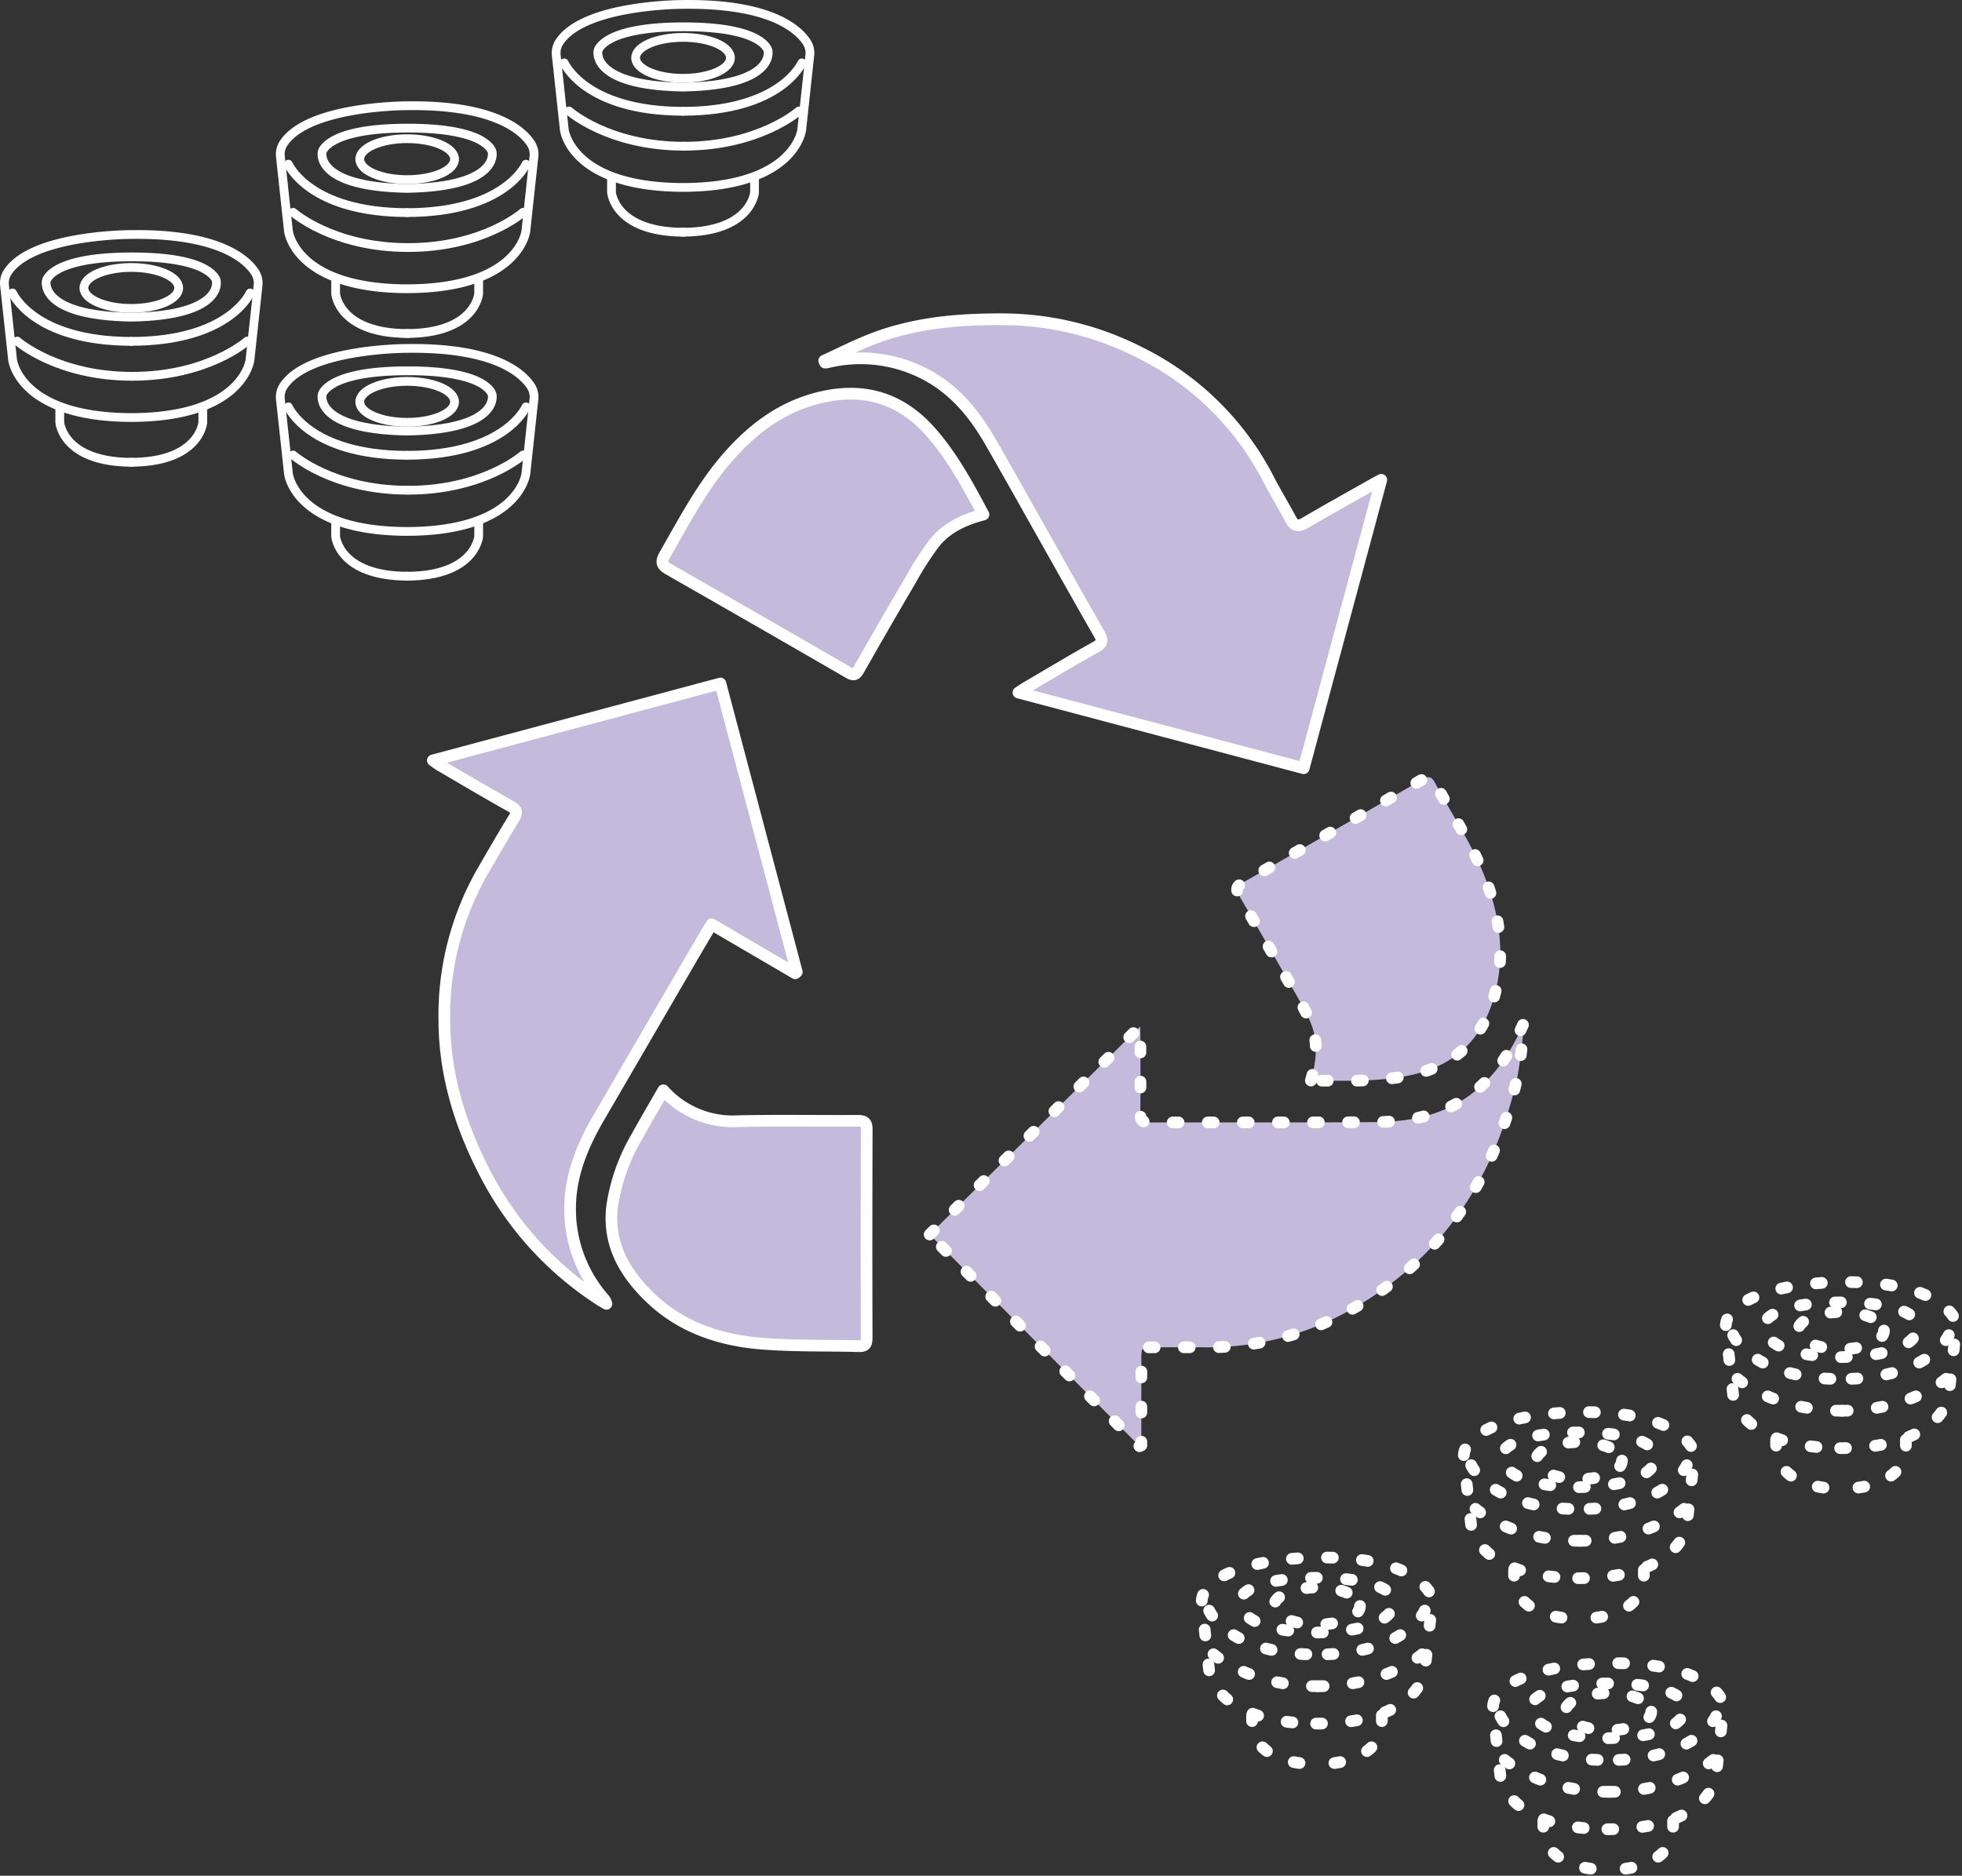 <svg xmlns="http://www.w3.org/2000/svg" width="335.567" height="320.889" viewBox="0 0 335.567 320.889">
  <rect x="0" y="0" width="335.567" height="320.889" fill="#333333" stroke="none"/>
  <g id="Componente_7_1" data-name="Componente 7 – 1" transform="translate(0.752 0.751)">
    <g id="Grupo_36" data-name="Grupo 36" transform="translate(201.798 218.578)">
      <g id="Grupo_21" data-name="Grupo 21" transform="translate(3 47.123)">
        <path id="Caminho_67" data-name="Caminho 67" stroke="#fff" d="M7948.736,1135.7s3.187,7.489,18.437,7.516" fill="none" transform="translate(-7947.479 -1126.619)" stroke-linecap="round" stroke-linejoin="round" stroke-width="2" stroke-dasharray="1 5"/>
        <path id="Caminho_68" data-name="Caminho 68" stroke="#fff" d="M7966.571,1179.218v2.2s.485,6.179,11.242,6.179" fill="none" transform="translate(-7957.977 -1152.234)" stroke-linecap="round" stroke-linejoin="round" stroke-width="2" stroke-dasharray="1 5"/>
        <ellipse id="Elipse_2" data-name="Elipse 2" cx="7.356" cy="3.178" rx="7.356" ry="3.178" transform="translate(12.338 5.12)" stroke-dasharray="1 5" stroke="#fff" stroke-linecap="round" stroke-linejoin="round" stroke-width="2" fill="none"/>
        <path id="Caminho_69" data-name="Caminho 69" stroke="#fff" d="M7965.231,1142.045c17.564,0,18.565-8.954,18.565-8.954l1.253-11.573a3.11,3.11,0,0,0-.5-2.056c-1.371-2.068-5.773-6.037-19.322-5.824,0,0-15.19-.008-19.036,5.824a3.117,3.117,0,0,0-.5,2.056l1.252,11.573s1,8.954,18.566,8.954" fill="none" transform="translate(-7945.68 -1113.631)" stroke-linecap="round" stroke-linejoin="round" stroke-width="2" stroke-dasharray="1 5"/>
        <path id="Caminho_70" data-name="Caminho 70" stroke="#fff" d="M8011.985,1135.7s-3.187,7.489-18.437,7.516" fill="none" transform="translate(-7973.855 -1126.619)" stroke-linecap="round" stroke-linejoin="round" stroke-width="2" stroke-dasharray="1 5"/>
        <path id="Caminho_71" data-name="Caminho 71" stroke="#fff" d="M8004.443,1179.218v2.2s-.485,6.179-11.242,6.179" fill="none" transform="translate(-7973.65 -1152.234)" stroke-linecap="round" stroke-linejoin="round" stroke-width="2" stroke-dasharray="1 5"/>
        <g id="Grupo_20" data-name="Grupo 20" transform="translate(1.994 16.548)">
          <path id="Caminho_72" data-name="Caminho 72" stroke="#fff" d="M7950.527,1153.852s6.131,5.469,17.843,5.469" fill="none" transform="translate(-7950.527 -1153.852)" stroke-linecap="round" stroke-linejoin="round" stroke-width="2" stroke-dasharray="1 5"/>
          <path id="Caminho_73" data-name="Caminho 73" stroke="#fff" d="M8011.739,1153.852s-6.13,5.469-17.843,5.469" fill="none" transform="translate(-7976.053 -1153.852)" stroke-linecap="round" stroke-linejoin="round" stroke-width="2" stroke-dasharray="1 5"/>
        </g>
        <path id="Caminho_74" data-name="Caminho 74" stroke="#fff" d="M7974.633,1131.439c14.446-.236,13.2-5.639,13.2-5.639s-.551-3.748-13.2-3.723c-12.564.024-13.2,3.723-13.2,3.723s-1.251,5.4,13.2,5.639" fill="none" transform="translate(-7954.938 -1118.602)" stroke-linecap="round" stroke-linejoin="round" stroke-width="2" stroke-dasharray="1 5"/>
      </g>
      <g id="Grupo_23" data-name="Grupo 23" transform="translate(47.813 22.246)">
        <path id="Caminho_75" data-name="Caminho 75" stroke="#fff" d="M8052.8,1172.454s3.186,7.489,18.437,7.516" fill="none" transform="translate(-8051.539 -1163.375)" stroke-linecap="round" stroke-linejoin="round" stroke-width="2" stroke-dasharray="1 5"/>
        <path id="Caminho_76" data-name="Caminho 76" stroke="#fff" d="M8070.632,1215.975v2.2s.485,6.179,11.242,6.179" fill="none" transform="translate(-8062.038 -1188.991)" stroke-linecap="round" stroke-linejoin="round" stroke-width="2" stroke-dasharray="1 5"/>
        <ellipse id="Elipse_3" data-name="Elipse 3" cx="7.356" cy="3.178" rx="7.356" ry="3.178" transform="translate(12.338 5.12)" stroke-dasharray="1 5" stroke="#fff" stroke-linecap="round" stroke-linejoin="round" stroke-width="2" fill="none"/>
        <path id="Caminho_77" data-name="Caminho 77" stroke="#fff" d="M8069.293,1178.8c17.564,0,18.566-8.954,18.566-8.954l1.252-11.573a3.113,3.113,0,0,0-.5-2.056c-1.372-2.068-5.773-6.037-19.323-5.824,0,0-15.19-.008-19.037,5.824a3.126,3.126,0,0,0-.5,2.056l1.253,11.573s1,8.954,18.566,8.954" fill="none" transform="translate(-8049.741 -1150.388)" stroke-linecap="round" stroke-linejoin="round" stroke-width="2" stroke-dasharray="1 5"/>
        <path id="Caminho_78" data-name="Caminho 78" stroke="#fff" d="M8116.047,1172.454s-3.187,7.489-18.437,7.516" fill="none" transform="translate(-8077.916 -1163.375)" stroke-linecap="round" stroke-linejoin="round" stroke-width="2" stroke-dasharray="1 5"/>
        <path id="Caminho_79" data-name="Caminho 79" stroke="#fff" d="M8108.5,1215.975v2.2s-.486,6.179-11.243,6.179" fill="none" transform="translate(-8077.711 -1188.991)" stroke-linecap="round" stroke-linejoin="round" stroke-width="2" stroke-dasharray="1 5"/>
        <g id="Grupo_22" data-name="Grupo 22" transform="translate(1.994 16.548)">
          <path id="Caminho_80" data-name="Caminho 80" stroke="#fff" d="M8054.588,1190.609s6.132,5.469,17.844,5.469" fill="none" transform="translate(-8054.588 -1190.609)" stroke-linecap="round" stroke-linejoin="round" stroke-width="2" stroke-dasharray="1 5"/>
          <path id="Caminho_81" data-name="Caminho 81" stroke="#fff" d="M8115.8,1190.609s-6.131,5.469-17.843,5.469" fill="none" transform="translate(-8080.115 -1190.609)" stroke-linecap="round" stroke-linejoin="round" stroke-width="2" stroke-dasharray="1 5"/>
        </g>
        <path id="Caminho_82" data-name="Caminho 82" stroke="#fff" d="M8078.694,1168.2c14.446-.235,13.2-5.639,13.2-5.639s-.551-3.748-13.2-3.723c-12.563.024-13.194,3.723-13.194,3.723s-1.252,5.4,13.194,5.639" fill="none" transform="translate(-8059.001 -1155.359)" stroke-linecap="round" stroke-linejoin="round" stroke-width="2" stroke-dasharray="1 5"/>
      </g>
      <g id="Grupo_27" data-name="Grupo 27" transform="translate(52.813 65.194)">
        <path id="Caminho_91" data-name="Caminho 91" stroke="#fff" d="M8052.8,1279.273s3.186,7.489,18.437,7.516" fill="none" transform="translate(-8051.539 -1270.194)" stroke-linecap="round" stroke-linejoin="round" stroke-width="2" stroke-dasharray="1 5"/>
        <path id="Caminho_92" data-name="Caminho 92" stroke="#fff" d="M8070.632,1322.794v2.2s.485,6.179,11.242,6.179" fill="none" transform="translate(-8062.038 -1295.81)" stroke-linecap="round" stroke-linejoin="round" stroke-width="2" stroke-dasharray="1 5"/>
        <ellipse id="Elipse_5" data-name="Elipse 5" cx="7.356" cy="3.178" rx="7.356" ry="3.178" transform="translate(12.338 5.12)" stroke-dasharray="1 5" stroke="#fff" stroke-linecap="round" stroke-linejoin="round" stroke-width="2" fill="none"/>
        <path id="Caminho_93" data-name="Caminho 93" stroke="#fff" d="M8069.293,1285.622c17.564,0,18.566-8.954,18.566-8.954l1.252-11.573a3.112,3.112,0,0,0-.5-2.055c-1.372-2.068-5.773-6.037-19.323-5.824,0,0-15.19-.008-19.037,5.824a3.126,3.126,0,0,0-.5,2.055l1.253,11.573s1,8.954,18.566,8.954" fill="none" transform="translate(-8049.741 -1257.207)" stroke-linecap="round" stroke-linejoin="round" stroke-width="2" stroke-dasharray="1 5"/>
        <path id="Caminho_94" data-name="Caminho 94" stroke="#fff" d="M8116.047,1279.273s-3.187,7.489-18.437,7.516" fill="none" transform="translate(-8077.916 -1270.194)" stroke-linecap="round" stroke-linejoin="round" stroke-width="2" stroke-dasharray="1 5"/>
        <path id="Caminho_95" data-name="Caminho 95" stroke="#fff" d="M8108.5,1322.794v2.2s-.486,6.179-11.243,6.179" fill="none" transform="translate(-8077.711 -1295.81)" stroke-linecap="round" stroke-linejoin="round" stroke-width="2" stroke-dasharray="1 5"/>
        <g id="Grupo_26" data-name="Grupo 26" transform="translate(1.994 16.548)">
          <path id="Caminho_96" data-name="Caminho 96" stroke="#fff" d="M8054.588,1297.428s6.132,5.469,17.844,5.469" fill="none" transform="translate(-8054.588 -1297.428)" stroke-linecap="round" stroke-linejoin="round" stroke-width="2" stroke-dasharray="1 5"/>
          <path id="Caminho_97" data-name="Caminho 97" stroke="#fff" d="M8115.8,1297.428s-6.131,5.469-17.843,5.469" fill="none" transform="translate(-8080.115 -1297.428)" stroke-linecap="round" stroke-linejoin="round" stroke-width="2" stroke-dasharray="1 5"/>
        </g>
        <path id="Caminho_98" data-name="Caminho 98" stroke="#fff" d="M8078.694,1275.015c14.446-.235,13.2-5.639,13.2-5.639s-.551-3.748-13.2-3.723c-12.563.024-13.194,3.723-13.194,3.723s-1.252,5.4,13.194,5.639" fill="none" transform="translate(-8059.001 -1262.178)" stroke-linecap="round" stroke-linejoin="round" stroke-width="2" stroke-dasharray="1 5"/>
      </g>
      <g id="Grupo_29" data-name="Grupo 29" transform="translate(92.627)">
        <path id="Caminho_99" data-name="Caminho 99" stroke="#fff" d="M8156.859,1098.94s3.186,7.489,18.437,7.516" fill="none" transform="translate(-8155.602 -1089.861)" stroke-linecap="round" stroke-linejoin="round" stroke-width="2" stroke-dasharray="1 5"/>
        <path id="Caminho_100" data-name="Caminho 100" stroke="#fff" d="M8174.694,1142.461v2.2s.485,6.179,11.241,6.179" fill="none" transform="translate(-8166.1 -1115.477)" stroke-linecap="round" stroke-linejoin="round" stroke-width="2" stroke-dasharray="1 5"/>
        <ellipse id="Elipse_6" data-name="Elipse 6" cx="7.356" cy="3.178" rx="7.356" ry="3.178" transform="translate(12.338 5.12)" stroke-dasharray="1 5" stroke="#fff" stroke-linecap="round" stroke-linejoin="round" stroke-width="2" fill="none"/>
        <path id="Caminho_101" data-name="Caminho 101" stroke="#fff" d="M8173.354,1105.288c17.564,0,18.565-8.954,18.565-8.954l1.253-11.572a3.113,3.113,0,0,0-.5-2.056c-1.371-2.068-5.772-6.037-19.322-5.825,0,0-15.19-.008-19.036,5.825a3.119,3.119,0,0,0-.5,2.056l1.253,11.572s1,8.954,18.564,8.954" fill="none" transform="translate(-8153.804 -1076.873)" stroke-linecap="round" stroke-linejoin="round" stroke-width="2" stroke-dasharray="1 5"/>
        <path id="Caminho_102" data-name="Caminho 102" stroke="#fff" d="M8220.107,1098.94s-3.186,7.489-18.437,7.516" fill="none" transform="translate(-8181.976 -1089.861)" stroke-linecap="round" stroke-linejoin="round" stroke-width="2" stroke-dasharray="1 5"/>
        <path id="Caminho_103" data-name="Caminho 103" stroke="#fff" d="M8212.566,1142.461v2.2s-.487,6.179-11.242,6.179" fill="none" transform="translate(-8181.773 -1115.477)" stroke-linecap="round" stroke-linejoin="round" stroke-width="2" stroke-dasharray="1 5"/>
        <g id="Grupo_28" data-name="Grupo 28" transform="translate(1.994 16.548)">
          <path id="Caminho_104" data-name="Caminho 104" stroke="#fff" d="M8158.65,1117.094s6.132,5.469,17.843,5.469" fill="none" transform="translate(-8158.65 -1117.094)" stroke-linecap="round" stroke-linejoin="round" stroke-width="2" stroke-dasharray="1 5"/>
          <path id="Caminho_105" data-name="Caminho 105" stroke="#fff" d="M8219.861,1117.094s-6.13,5.469-17.843,5.469" fill="none" transform="translate(-8184.176 -1117.094)" stroke-linecap="round" stroke-linejoin="round" stroke-width="2" stroke-dasharray="1 5"/>
        </g>
        <path id="Caminho_106" data-name="Caminho 106" stroke="#fff" d="M8182.756,1094.681c14.446-.235,13.2-5.638,13.2-5.638s-.551-3.748-13.2-3.724c-12.565.025-13.2,3.724-13.2,3.724s-1.252,5.4,13.2,5.638" fill="none" transform="translate(-8163.062 -1081.844)" stroke-linecap="round" stroke-linejoin="round" stroke-width="2" stroke-dasharray="1 5"/>
      </g>
    </g>
    <g id="Grupo_49" data-name="Grupo 49" transform="translate(0 -57.518)">
      <g id="Grupo_40" data-name="Grupo 40" transform="translate(47.182 74.85)">
        <path id="Caminho_139" data-name="Caminho 139" d="M7441.457,1131.146s3.512,8.253,20.319,8.283" transform="translate(-7440.071 -1121.141)" fill="none" stroke="#fff" stroke-linecap="round" stroke-linejoin="round" stroke-width="1.5"/>
        <path id="Caminho_140" data-name="Caminho 140" d="M7459.293,1174.667v2.427s.536,6.809,12.389,6.809" transform="translate(-7449.821 -1144.929)" fill="none" stroke="#fff" stroke-linecap="round" stroke-linejoin="round" stroke-width="1.5"/>
        <ellipse id="Elipse_11" data-name="Elipse 11" cx="8.107" cy="3.502" rx="8.107" ry="3.502" transform="translate(13.597 5.643)" fill="none" stroke="#fff" stroke-linecap="round" stroke-linejoin="round" stroke-width="1.5"/>
        <path id="Caminho_141" data-name="Caminho 141" d="M7459.948,1140.393c19.357,0,20.46-9.867,20.46-9.867l1.381-12.753a3.427,3.427,0,0,0-.547-2.265c-1.511-2.279-6.362-6.653-21.294-6.419,0,0-16.74-.009-20.979,6.419a3.441,3.441,0,0,0-.547,2.265l1.381,12.753s1.1,9.867,20.46,9.867" transform="translate(-7438.402 -1109.079)" fill="none" stroke="#fff" stroke-linecap="round" stroke-linejoin="round" stroke-width="1.5"/>
        <path id="Caminho_142" data-name="Caminho 142" d="M7506.589,1131.146s-3.511,8.253-20.317,8.283" transform="translate(-7464.567 -1121.141)" fill="none" stroke="#fff" stroke-linecap="round" stroke-linejoin="round" stroke-width="1.5"/>
        <path id="Caminho_143" data-name="Caminho 143" d="M7498.312,1174.667v2.427s-.536,6.809-12.389,6.809" transform="translate(-7464.376 -1144.929)" fill="none" stroke="#fff" stroke-linecap="round" stroke-linejoin="round" stroke-width="1.5"/>
        <g id="Grupo_39" data-name="Grupo 39" transform="translate(2.198 18.236)">
          <path id="Caminho_144" data-name="Caminho 144" d="M7443.249,1149.3s6.757,6.028,19.664,6.028" transform="translate(-7443.249 -1149.3)" fill="none" stroke="#fff" stroke-linecap="round" stroke-linejoin="round" stroke-width="1.5"/>
          <path id="Caminho_145" data-name="Caminho 145" d="M7506.281,1149.3s-6.756,6.028-19.663,6.028" transform="translate(-7466.955 -1149.3)" fill="none" stroke="#fff" stroke-linecap="round" stroke-linejoin="round" stroke-width="1.5"/>
        </g>
        <path id="Caminho_146" data-name="Caminho 146" d="M7468.7,1127.842c15.92-.259,14.542-6.214,14.542-6.214s-.607-4.13-14.542-4.1c-13.846.027-14.541,4.1-14.541,4.1s-1.379,5.955,14.541,6.214" transform="translate(-7447 -1113.695)" fill="none" stroke="#fff" stroke-linecap="round" stroke-linejoin="round" stroke-width="1.5"/>
      </g>
      <g id="Grupo_44" data-name="Grupo 44" transform="translate(94.364 57.518)">
        <path id="Caminho_155" data-name="Caminho 155" d="M7545.519,1057.631s3.512,8.253,20.318,8.283" transform="translate(-7544.133 -1047.626)" fill="none" stroke="#fff" stroke-linecap="round" stroke-linejoin="round" stroke-width="1.5"/>
        <path id="Caminho_156" data-name="Caminho 156" d="M7563.354,1101.152v2.427s.536,6.81,12.39,6.81" transform="translate(-7553.882 -1071.414)" fill="none" stroke="#fff" stroke-linecap="round" stroke-linejoin="round" stroke-width="1.5"/>
        <ellipse id="Elipse_13" data-name="Elipse 13" cx="8.107" cy="3.502" rx="8.107" ry="3.502" transform="translate(13.598 5.643)" fill="none" stroke="#fff" stroke-linecap="round" stroke-linejoin="round" stroke-width="1.5"/>
        <path id="Caminho_157" data-name="Caminho 157" d="M7564.009,1066.879c19.357,0,20.461-9.868,20.461-9.868l1.381-12.753a3.437,3.437,0,0,0-.547-2.265c-1.512-2.279-6.363-6.653-21.295-6.419,0,0-16.739-.009-20.979,6.419a3.439,3.439,0,0,0-.547,2.265l1.381,12.753s1.1,9.868,20.46,9.868" transform="translate(-7542.463 -1035.565)" fill="none" stroke="#fff" stroke-linecap="round" stroke-linejoin="round" stroke-width="1.5"/>
        <path id="Caminho_158" data-name="Caminho 158" d="M7610.649,1057.631s-3.512,8.253-20.318,8.283" transform="translate(-7568.627 -1047.626)" fill="none" stroke="#fff" stroke-linecap="round" stroke-linejoin="round" stroke-width="1.5"/>
        <path id="Caminho_159" data-name="Caminho 159" d="M7602.373,1101.152v2.427s-.536,6.81-12.39,6.81" transform="translate(-7568.438 -1071.414)" fill="none" stroke="#fff" stroke-linecap="round" stroke-linejoin="round" stroke-width="1.5"/>
        <g id="Grupo_43" data-name="Grupo 43" transform="translate(2.198 18.236)">
          <path id="Caminho_160" data-name="Caminho 160" d="M7547.31,1075.786s6.757,6.027,19.664,6.027" transform="translate(-7547.31 -1075.786)" fill="none" stroke="#fff" stroke-linecap="round" stroke-linejoin="round" stroke-width="1.5"/>
          <path id="Caminho_161" data-name="Caminho 161" d="M7610.343,1075.786s-6.757,6.027-19.663,6.027" transform="translate(-7571.017 -1075.786)" fill="none" stroke="#fff" stroke-linecap="round" stroke-linejoin="round" stroke-width="1.5"/>
        </g>
        <path id="Caminho_162" data-name="Caminho 162" d="M7572.766,1054.328c15.92-.259,14.541-6.214,14.541-6.214s-.607-4.13-14.541-4.1c-13.846.027-14.541,4.1-14.541,4.1s-1.379,5.955,14.541,6.214" transform="translate(-7551.062 -1040.181)" fill="none" stroke="#fff" stroke-linecap="round" stroke-linejoin="round" stroke-width="1.5"/>
      </g>
      <g id="Grupo_46" data-name="Grupo 46" transform="translate(0 96.88)">
        <path id="Caminho_163" data-name="Caminho 163" d="M7337.4,1179.735s3.511,8.254,20.318,8.283" transform="translate(-7336.011 -1169.73)" fill="none" stroke="#fff" stroke-linecap="round" stroke-linejoin="round" stroke-width="1.5"/>
        <path id="Caminho_164" data-name="Caminho 164" d="M7355.23,1223.256v2.427s.536,6.809,12.39,6.809" transform="translate(-7345.759 -1193.518)" fill="none" stroke="#fff" stroke-linecap="round" stroke-linejoin="round" stroke-width="1.5"/>
        <ellipse id="Elipse_14" data-name="Elipse 14" cx="8.107" cy="3.502" rx="8.107" ry="3.502" transform="translate(13.598 5.643)" fill="none" stroke="#fff" stroke-linecap="round" stroke-linejoin="round" stroke-width="1.5"/>
        <path id="Caminho_165" data-name="Caminho 165" d="M7355.886,1188.982c19.357,0,20.46-9.868,20.46-9.868l1.381-12.753a3.431,3.431,0,0,0-.547-2.265c-1.511-2.279-6.362-6.653-21.294-6.419,0,0-16.74-.009-20.979,6.419a3.441,3.441,0,0,0-.547,2.265l1.381,12.753s1.1,9.868,20.46,9.868" transform="translate(-7334.34 -1157.668)" fill="none" stroke="#fff" stroke-linecap="round" stroke-linejoin="round" stroke-width="1.5"/>
        <path id="Caminho_166" data-name="Caminho 166" d="M7402.527,1179.735s-3.512,8.254-20.318,8.283" transform="translate(-7360.504 -1169.73)" fill="none" stroke="#fff" stroke-linecap="round" stroke-linejoin="round" stroke-width="1.5"/>
        <path id="Caminho_167" data-name="Caminho 167" d="M7394.25,1223.256v2.427s-.536,6.809-12.39,6.809" transform="translate(-7360.314 -1193.518)" fill="none" stroke="#fff" stroke-linecap="round" stroke-linejoin="round" stroke-width="1.5"/>
        <g id="Grupo_45" data-name="Grupo 45" transform="translate(2.198 18.236)">
          <path id="Caminho_168" data-name="Caminho 168" d="M7339.188,1197.889s6.757,6.028,19.664,6.028" transform="translate(-7339.188 -1197.889)" fill="none" stroke="#fff" stroke-linecap="round" stroke-linejoin="round" stroke-width="1.5"/>
          <path id="Caminho_169" data-name="Caminho 169" d="M7402.22,1197.889s-6.757,6.028-19.663,6.028" transform="translate(-7362.893 -1197.889)" fill="none" stroke="#fff" stroke-linecap="round" stroke-linejoin="round" stroke-width="1.5"/>
        </g>
        <path id="Caminho_170" data-name="Caminho 170" d="M7364.643,1176.431c15.92-.259,14.541-6.214,14.541-6.214s-.607-4.131-14.541-4.1c-13.847.027-14.542,4.1-14.542,4.1s-1.379,5.954,14.542,6.214" transform="translate(-7342.938 -1162.284)" fill="none" stroke="#fff" stroke-linecap="round" stroke-linejoin="round" stroke-width="1.5"/>
      </g>
      <g id="Grupo_48" data-name="Grupo 48" transform="translate(47.182 116.368)">
        <path id="Caminho_171" data-name="Caminho 171" d="M7441.457,1222.715s3.512,8.253,20.319,8.283" transform="translate(-7440.071 -1212.71)" fill="none" stroke="#fff" stroke-linecap="round" stroke-linejoin="round" stroke-width="1.5"/>
        <path id="Caminho_172" data-name="Caminho 172" d="M7459.293,1266.236v2.427s.536,6.809,12.389,6.809" transform="translate(-7449.821 -1236.498)" fill="none" stroke="#fff" stroke-linecap="round" stroke-linejoin="round" stroke-width="1.5"/>
        <ellipse id="Elipse_15" data-name="Elipse 15" cx="8.107" cy="3.502" rx="8.107" ry="3.502" transform="translate(13.597 5.643)" fill="none" stroke="#fff" stroke-linecap="round" stroke-linejoin="round" stroke-width="1.5"/>
        <path id="Caminho_173" data-name="Caminho 173" d="M7459.948,1231.962c19.357,0,20.46-9.868,20.46-9.868l1.381-12.753a3.429,3.429,0,0,0-.547-2.266c-1.511-2.279-6.362-6.652-21.294-6.419,0,0-16.74-.009-20.979,6.419a3.443,3.443,0,0,0-.547,2.266l1.381,12.753s1.1,9.868,20.46,9.868" transform="translate(-7438.402 -1200.648)" fill="none" stroke="#fff" stroke-linecap="round" stroke-linejoin="round" stroke-width="1.5"/>
        <path id="Caminho_174" data-name="Caminho 174" d="M7506.589,1222.715s-3.511,8.253-20.317,8.283" transform="translate(-7464.567 -1212.71)" fill="none" stroke="#fff" stroke-linecap="round" stroke-linejoin="round" stroke-width="1.5"/>
        <path id="Caminho_175" data-name="Caminho 175" d="M7498.312,1266.236v2.427s-.536,6.809-12.389,6.809" transform="translate(-7464.376 -1236.498)" fill="none" stroke="#fff" stroke-linecap="round" stroke-linejoin="round" stroke-width="1.5"/>
        <g id="Grupo_47" data-name="Grupo 47" transform="translate(2.198 18.236)">
          <path id="Caminho_176" data-name="Caminho 176" d="M7443.249,1240.869s6.757,6.027,19.664,6.027" transform="translate(-7443.249 -1240.869)" fill="none" stroke="#fff" stroke-linecap="round" stroke-linejoin="round" stroke-width="1.5"/>
          <path id="Caminho_177" data-name="Caminho 177" d="M7506.281,1240.869s-6.756,6.027-19.663,6.027" transform="translate(-7466.955 -1240.869)" fill="none" stroke="#fff" stroke-linecap="round" stroke-linejoin="round" stroke-width="1.5"/>
        </g>
        <path id="Caminho_178" data-name="Caminho 178" d="M7468.7,1219.411c15.92-.26,14.542-6.214,14.542-6.214s-.607-4.13-14.542-4.1c-13.846.027-14.541,4.1-14.541,4.1s-1.379,5.954,14.541,6.214" transform="translate(-7447 -1205.265)" fill="none" stroke="#fff" stroke-linecap="round" stroke-linejoin="round" stroke-width="1.5"/>
      </g>
    </g>
    <g id="Grupo_50" data-name="Grupo 50" transform="translate(73.281 53.863)">
      <path id="Caminho_179" data-name="Caminho 179" stroke="#fff" d="M7732.72,1312.273l35.964-35.565a8.541,8.541,0,0,1,.07.907c.008,4.622.041,9.245-.012,13.867-.013,1.2.349,1.633,1.587,1.629,12.756-.038,25.512.024,38.268-.06,5.092-.034,10.1-.753,14.611-3.385,5.384-3.14,8.673-7.956,11.152-13.639A89.6,89.6,0,0,1,7833.3,1285c-3.82,17.56-12.886,31.465-28.854,40.313a49.658,49.658,0,0,1-24.6,6.258c-3.066-.012-6.133,0-9.2,0-1.588,0-1.716.118-1.72,1.761-.011,4.578-.005,9.156-.006,13.734v1.276l-.316.145Z" fill="#c4badc" transform="translate(-7647.745 -1155.694)" stroke-linecap="round" stroke-linejoin="round" stroke-width="2" stroke-dasharray="1 5"/>
      <path id="Caminho_180" data-name="Caminho 180" d="M7575.315,1181.715l49.178-13.153c4.382,16.559,8.721,32.955,13.061,49.352l-.262.218-14.305-8.37c-.791,1.326-1.566,2.6-2.318,3.891q-8.5,14.6-17,29.214c-2.693,4.651-4.759,9.533-4.875,15.014a23.223,23.223,0,0,0,5.644,15.8,2.235,2.235,0,0,1,.556,1c-.388-.234-.784-.457-1.164-.7a56.762,56.762,0,0,1-19.978-22.4c-4.017-7.958-6.541-16.366-6.575-25.388a49.613,49.613,0,0,1,6.663-25.692c1.722-2.951,3.411-5.922,5.208-8.827.64-1.035.543-1.516-.545-2.125-4.063-2.273-8.069-4.65-12.093-7C7576.181,1182.351,7575.877,1182.107,7575.315,1181.715Z" transform="translate(-7575.315 -1106.245)" fill="#c4badc" stroke="#fff" stroke-linecap="round" stroke-linejoin="round" stroke-width="2"/>
      <path id="Caminho_181" data-name="Caminho 181" d="M7732.531,1116.992c.592-.383.939-.628,1.3-.842,3.979-2.333,7.932-4.711,11.958-6.958,1.144-.638,1.144-1.21.579-2.192-2.146-3.729-4.259-7.478-6.374-11.225-4.058-7.184-8.074-14.392-12.175-21.551-2.5-4.358-5.545-8.278-9.911-10.945a23.837,23.837,0,0,0-18.074-2.778,3.6,3.6,0,0,1-.384.041l-.145-.32c2.595-1.187,5.145-2.484,7.792-3.54,7.293-2.908,14.921-3.588,22.717-3.553a51.914,51.914,0,0,1,23.187,5.554,49.292,49.292,0,0,1,22.342,21.9c1.186,2.282,2.539,4.477,3.739,6.752.62,1.174,1.279,1.327,2.427.657,3.9-2.282,7.857-4.481,11.793-6.709.345-.2.7-.373,1.283-.683-4.438,16.5-8.824,32.8-13.274,49.337Z" transform="translate(-7632.372 -1053.128)" fill="#c4badc" stroke="#fff" stroke-linecap="round" stroke-linejoin="round" stroke-width="2"/>
      <path id="Caminho_182" data-name="Caminho 182" stroke="#fff" d="M7842.727,1250.153c.9-3.174,1.241-6.212.221-9.21a24.784,24.784,0,0,0-2-4.172q-5.192-9.138-10.478-18.223c-.645-1.106-.451-1.646.646-2.271q15.373-8.765,30.683-17.637c1.066-.618,1.583-.5,2.161.591,2.961,5.6,6.592,10.838,8.794,16.833,2.479,6.749,3.284,13.547,1.064,20.566-2.26,7.147-7.128,11.2-14.351,12.668C7853.975,1250.414,7848.427,1250.187,7842.727,1250.153Z" fill="#c4badc" transform="translate(-7692.553 -1119.913)" stroke-linecap="round" stroke-linejoin="round" stroke-width="2" stroke-dasharray="1 5"/>
      <path id="Caminho_183" data-name="Caminho 183" d="M7702.95,1097.388c-3.359.885-6.315,2.266-8.393,4.878a53.223,53.223,0,0,0-4.026,6.254q-4.52,7.685-8.917,15.442c-.485.854-.84,1-1.73.483q-15.37-8.9-30.8-17.707c-1.181-.673-1.3-1.276-.646-2.418,3.417-5.968,6.593-12.086,11.249-17.246,4.283-4.748,9.257-8.338,15.64-9.777,7.526-1.7,13.73.351,18.771,6.158C7697.715,1087.617,7700.295,1092.418,7702.95,1097.388Z" transform="translate(-7608.782 -1063.984)" fill="#c4badc" stroke="#fff" stroke-linecap="round" stroke-linejoin="round" stroke-width="2"/>
      <path id="Caminho_184" data-name="Caminho 184" d="M7640.763,1297.47a15.937,15.937,0,0,0,12.851,5.28c6.794-.151,13.6-.016,20.394-.061,1.14-.007,1.545.289,1.541,1.491q-.059,17.795-.011,35.59c0,.935-.125,1.509-1.269,1.477-5.592-.154-11.207.007-16.772-.448-7.116-.583-13.737-2.792-19.023-7.9-4.391-4.245-7.239-9.2-6.46-15.613a32.828,32.828,0,0,1,4.191-11.828C7637.647,1302.829,7639.175,1300.245,7640.763,1297.47Z" transform="translate(-7601.344 -1165.561)" fill="#c4badc" stroke="#fff" stroke-linecap="round" stroke-linejoin="round" stroke-width="2"/>
    </g>
  </g>
</svg>
